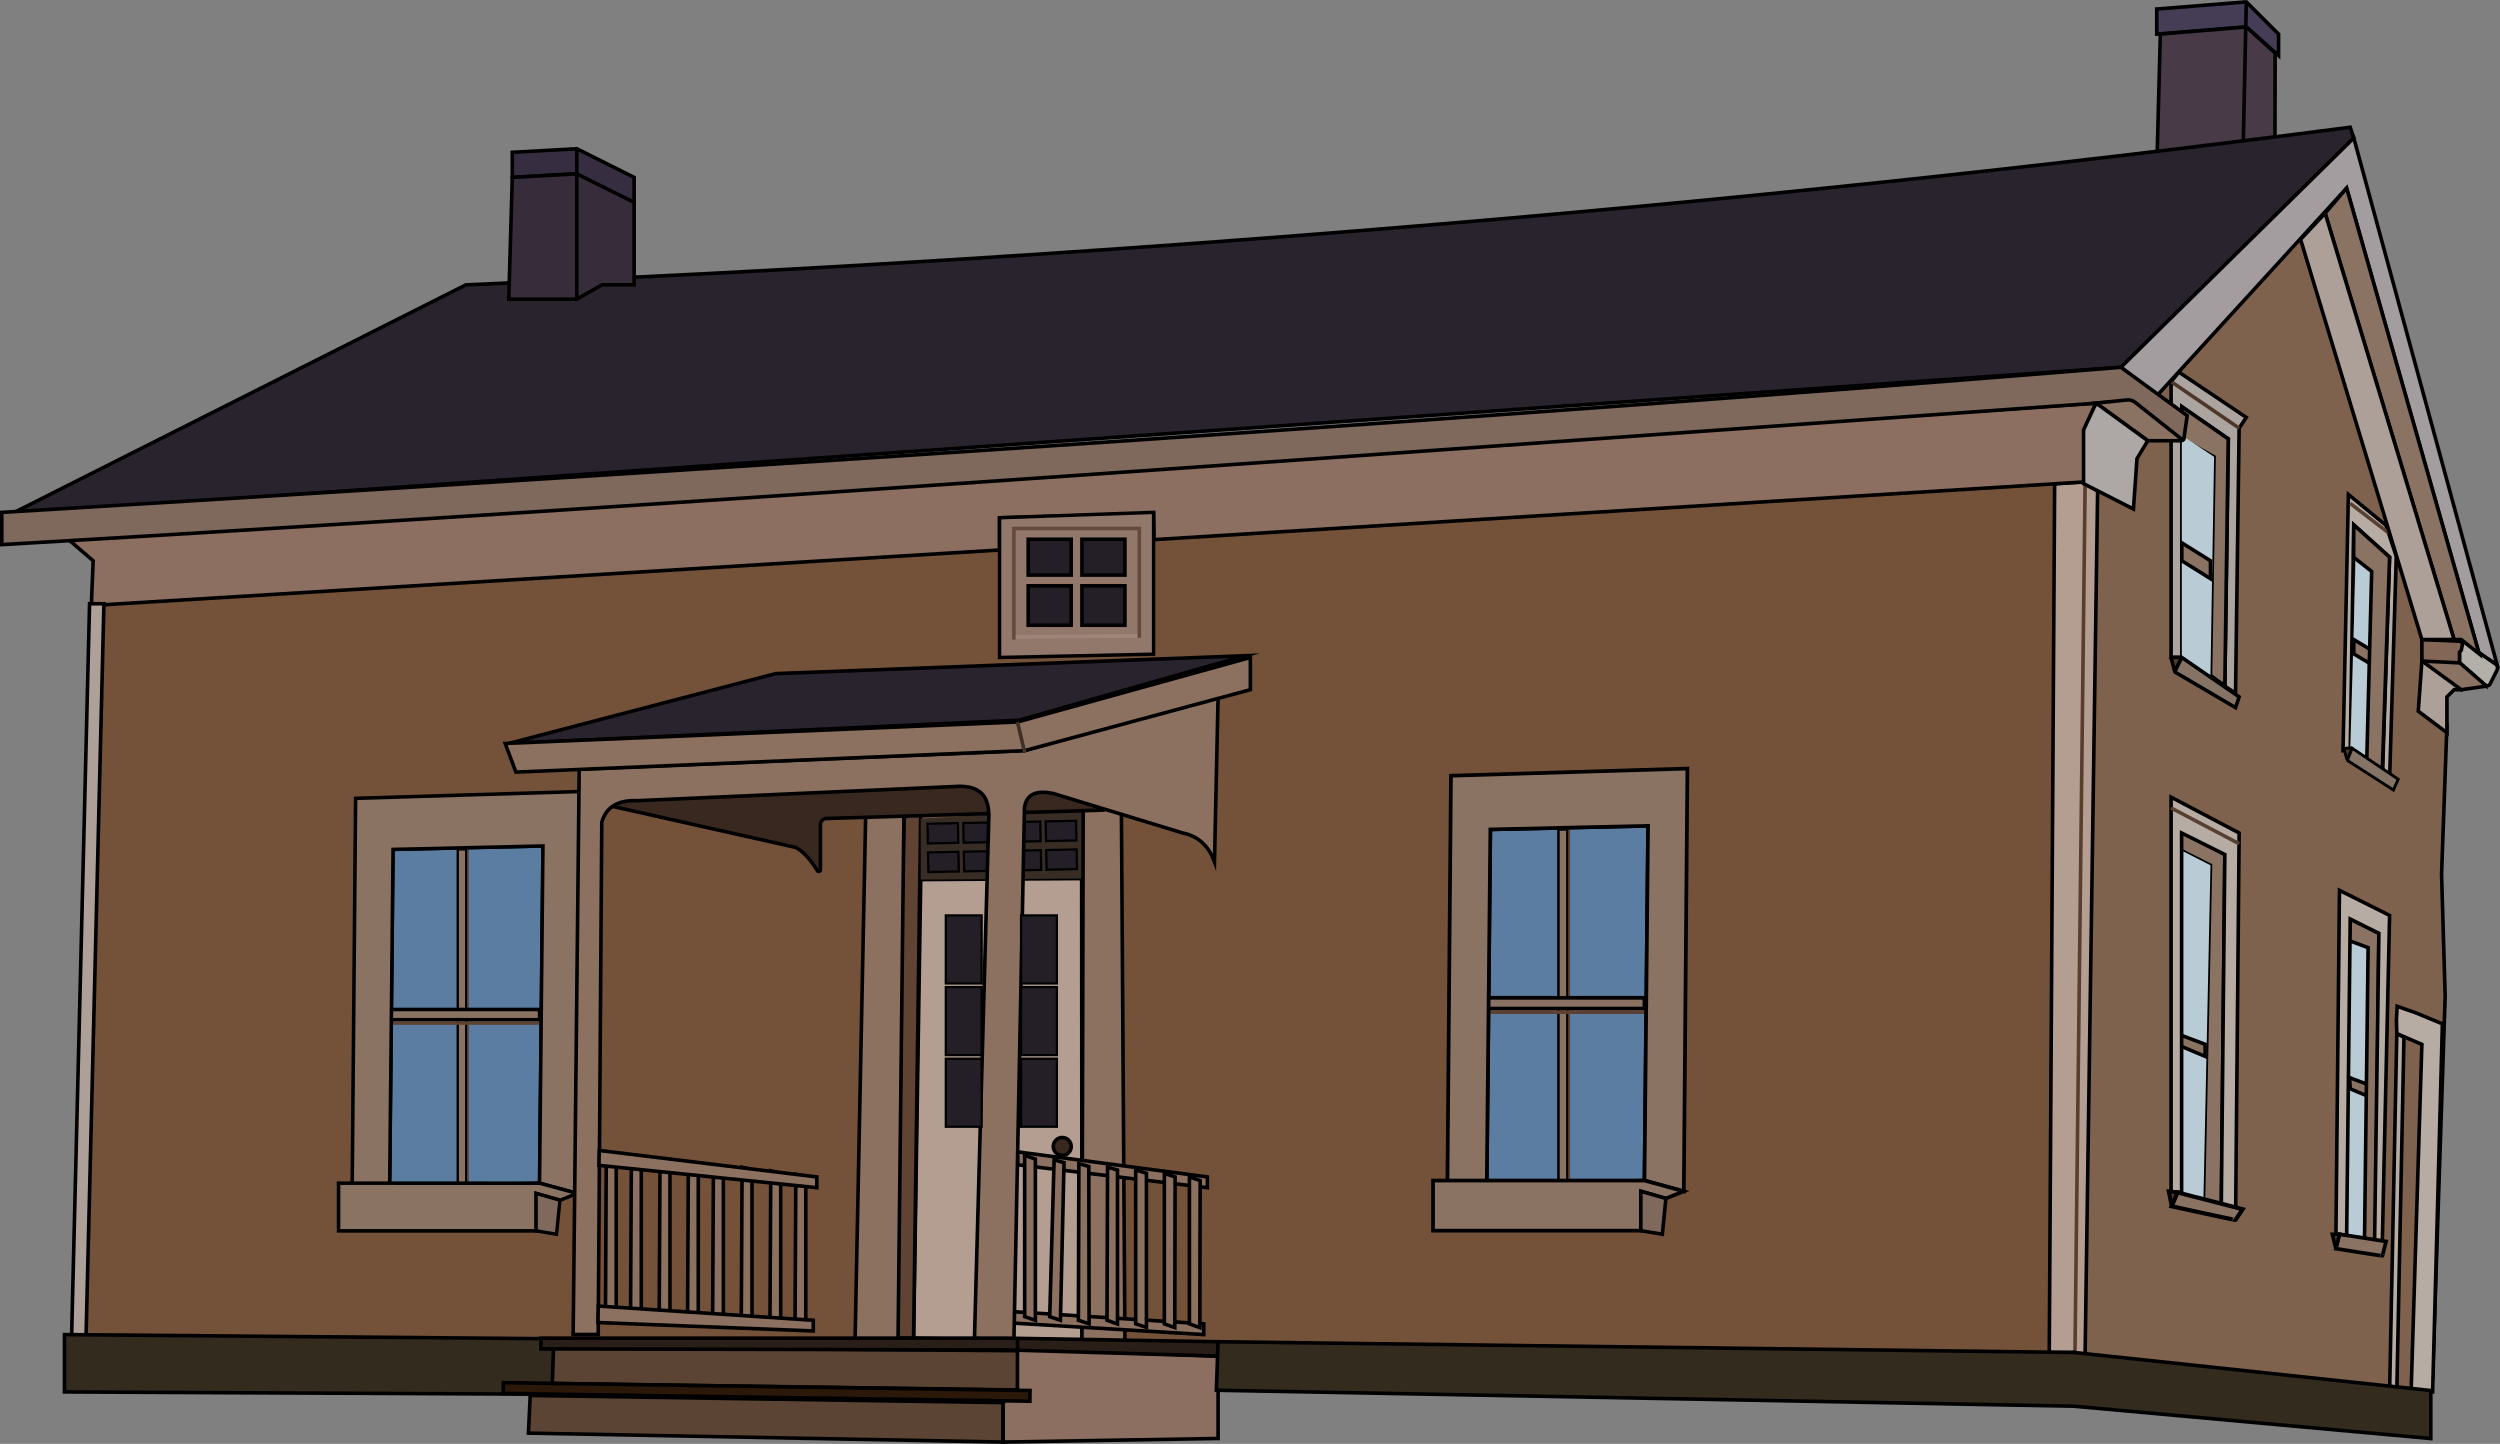 <svg xmlns="http://www.w3.org/2000/svg" viewBox="0 0 520.59 300.67">
  <rect x="0" y="0" width="520.59" height="300.67" fill="#808080" stroke="none"/>
  <defs>
    <style>
      .cls-1 {
        fill: #7e624e;
      }

      .cls-1, .cls-10, .cls-11, .cls-12, .cls-14, .cls-16, .cls-17, .cls-18, .cls-20, .cls-21, .cls-22, .cls-23, .cls-24, .cls-25, .cls-26, .cls-27, .cls-28, .cls-29, .cls-3, .cls-30, .cls-33, .cls-34, .cls-35, .cls-36, .cls-37, .cls-38, .cls-4, .cls-41, .cls-42, .cls-44, .cls-46, .cls-47, .cls-48, .cls-49, .cls-50, .cls-51, .cls-53, .cls-54, .cls-6, .cls-7, .cls-9 {
        stroke: #000;
      }

      .cls-1, .cls-10, .cls-11, .cls-12, .cls-13, .cls-14, .cls-16, .cls-17, .cls-18, .cls-19, .cls-20, .cls-21, .cls-22, .cls-23, .cls-24, .cls-25, .cls-26, .cls-27, .cls-28, .cls-29, .cls-3, .cls-30, .cls-31, .cls-32, .cls-33, .cls-34, .cls-35, .cls-36, .cls-37, .cls-38, .cls-39, .cls-4, .cls-40, .cls-41, .cls-42, .cls-43, .cls-44, .cls-45, .cls-46, .cls-47, .cls-48, .cls-49, .cls-50, .cls-51, .cls-52, .cls-53, .cls-54, .cls-6, .cls-7, .cls-8, .cls-9 {
        stroke-miterlimit: 10;
      }

      .cls-1, .cls-10, .cls-11, .cls-12, .cls-13, .cls-14, .cls-16, .cls-17, .cls-18, .cls-19, .cls-20, .cls-21, .cls-22, .cls-23, .cls-24, .cls-25, .cls-26, .cls-27, .cls-28, .cls-29, .cls-3, .cls-31, .cls-32, .cls-33, .cls-37, .cls-4, .cls-40, .cls-47, .cls-50, .cls-51, .cls-52, .cls-53, .cls-54, .cls-7, .cls-8, .cls-9 {
        stroke-width: 0.75px;
      }

      .cls-2 {
        fill: #74523a;
      }

      .cls-3 {
        fill: #b49e92;
      }

      .cls-4 {
        fill: #604332;
      }

      .cls-5 {
        fill: #372d25;
      }

      .cls-33, .cls-6 {
        fill: #241e26;
      }

      .cls-6 {
        stroke-width: 0.47px;
      }

      .cls-7 {
        fill: #8c7060;
      }

      .cls-11, .cls-13, .cls-19, .cls-31, .cls-32, .cls-39, .cls-40, .cls-43, .cls-45, .cls-52, .cls-8 {
        fill: none;
      }

      .cls-8 {
        stroke: #5a3e2d;
      }

      .cls-9 {
        fill: #453d56;
      }

      .cls-10 {
        fill: #483a46;
      }

      .cls-12 {
        fill: #aba49f;
      }

      .cls-13 {
        stroke: #4e3729;
      }

      .cls-14, .cls-34, .cls-35, .cls-38, .cls-42, .cls-44 {
        fill: #8b7364;
      }

      .cls-15 {
        fill: #b9cbd4;
      }

      .cls-16, .cls-36, .cls-48 {
        fill: #543925;
      }

      .cls-17, .cls-49 {
        fill: #857466;
      }

      .cls-18 {
        fill: #b7aca4;
      }

      .cls-19 {
        stroke: #584031;
      }

      .cls-20 {
        fill: #8c6f61;
      }

      .cls-21 {
        fill: #29232e;
      }

      .cls-22 {
        fill: #362e40;
      }

      .cls-23 {
        fill: #372c39;
      }

      .cls-24 {
        fill: #a49d9f;
      }

      .cls-25, .cls-46 {
        fill: #7e695c;
      }

      .cls-26 {
        fill: #ada8a6;
      }

      .cls-27 {
        fill: #b3b0a9;
      }

      .cls-28 {
        fill: #aca098;
      }

      .cls-29 {
        fill: #836655;
      }

      .cls-30 {
        fill: #92776b;
        stroke-width: 0.72px;
      }

      .cls-31 {
        stroke: #66493d;
      }

      .cls-32 {
        stroke: #fff;
        opacity: 0.11;
      }

      .cls-34 {
        stroke-width: 0.78px;
      }

      .cls-35 {
        stroke-width: 0.87px;
      }

      .cls-36 {
        stroke-width: 0.83px;
      }

      .cls-37, .cls-41 {
        fill: #5a7da1;
      }

      .cls-38 {
        stroke-width: 0.53px;
      }

      .cls-39, .cls-40, .cls-43, .cls-45 {
        stroke: #5e4130;
      }

      .cls-39 {
        stroke-width: 0.37px;
      }

      .cls-41, .cls-45, .cls-46 {
        stroke-width: 0.71px;
      }

      .cls-42 {
        stroke-width: 0.5px;
      }

      .cls-43 {
        stroke-width: 0.35px;
      }

      .cls-44 {
        stroke-width: 0.74px;
      }

      .cls-47 {
        fill: #332b1e;
      }

      .cls-48, .cls-49 {
        stroke-width: 0.6px;
      }

      .cls-50 {
        fill: #5c4435;
      }

      .cls-51 {
        fill: #39281f;
      }

      .cls-52 {
        stroke: #402f26;
      }

      .cls-53 {
        fill: #2a1e18;
      }

      .cls-54 {
        fill: #2c1809;
      }
    </style>
  </defs>
  <title>guy</title>
  <g id="Layer_2" data-name="Layer 2">
    <g id="Layer_1-2" data-name="Layer 1">
      <g>
        <polygon class="cls-1" points="435.13 96.57 488.65 31.72 509.54 151.08 508.42 182.03 509.17 207.41 506.56 286.86 505.81 292.08 431.3 284.16 435.13 96.57"/>
        <polygon class="cls-2" points="20.19 122 15.67 283.13 428.97 286.12 431.95 95.13 20.19 122"/>
        <polygon class="cls-3" points="191.73 183.16 225.24 182.95 225.3 279.4 190.24 278.65 191.73 183.16"/>
        <polygon class="cls-4" points="188.27 170.14 191.73 168.99 190.24 278.65 185.76 278.65 188.27 170.14"/>
        <polygon class="cls-5" points="191.73 170.48 191.73 183.16 225.24 182.95 225.56 168.44 191.73 170.48"/>
        <g>
          <rect class="cls-6" x="210.32" y="171.13" width="6.34" height="4.1" transform="translate(-3.4 4.28) rotate(-1.14)"/>
          <rect class="cls-6" x="200.62" y="171.32" width="6.34" height="4.1" transform="translate(-3.41 4.09) rotate(-1.14)"/>
          <rect class="cls-6" x="193.17" y="171.47" width="6.34" height="4.1" transform="translate(-3.41 3.94) rotate(-1.14)"/>
          <rect class="cls-6" x="217.78" y="170.98" width="6.34" height="4.1" transform="translate(-3.4 4.43) rotate(-1.14)"/>
          <rect class="cls-6" x="217.9" y="176.95" width="6.34" height="4.1" transform="translate(-3.52 4.43) rotate(-1.14)"/>
          <rect class="cls-6" x="210.44" y="177.1" width="6.34" height="4.1" transform="translate(-3.52 4.29) rotate(-1.14)"/>
          <rect class="cls-6" x="200.74" y="177.29" width="6.34" height="4.1" transform="translate(-3.53 4.09) rotate(-1.14)"/>
          <rect class="cls-6" x="193.28" y="177.44" width="6.34" height="4.1" transform="translate(-3.53 3.94) rotate(-1.14)"/>
        </g>
        <polygon class="cls-7" points="225.56 168.44 225.3 279.4 234.25 279.4 233.51 167.5 225.56 168.44"/>
        <polygon class="cls-7" points="180.29 168.38 178.05 279.32 187 279.48 188.25 167.58 180.29 168.38"/>
        <g>
          <polygon class="cls-3" points="427.85 100.73 426.73 281.64 431.95 281.64 434.19 282.39 436.8 102.22 433.44 100.35 427.85 100.73"/>
          <line class="cls-8" x1="431.95" y1="293.2" x2="434.19" y2="101.1"/>
        </g>
        <g id="chimneyRight">
          <polygon class="cls-9" points="449.11 7.1 449.11 1.88 467.76 0.39 474.48 7.1 474.48 11.58 467.76 5.61 449.11 7.1"/>
          <polygon class="cls-10" points="449.11 35.45 449.86 7.1 467.76 5.61 473.77 11.05 473.73 28.73 468.51 30.97 467.02 34.7 449.11 35.45"/>
          <line class="cls-11" x1="467.76" y1="0.39" x2="467.02" y2="34.7"/>
        </g>
        <polygon class="cls-12" points="453.73 77.49 467.76 86.92 466.27 89.16 465.52 144.37 463.29 142.88 464.03 91.4 454.33 84.69 454.33 136.91 452.1 136.91 452.1 79.47 453.73 77.49"/>
        <line class="cls-13" x1="452.1" y1="79.46" x2="466.27" y2="89.16"/>
        <path class="cls-14" d="M454.33,84.69V91.4l6.72,3.73-.75,45.51,2.79,2.05a.12.12,0,0,0,.2-.08L464,91.4Z"/>
        <polygon class="cls-15" points="454.33 90.66 461.05 95.13 460.3 140.64 454.33 136.91 454.33 90.66"/>
        <polygon class="cls-14" points="454.33 113.04 460.3 116.77 460.3 120.5 454.33 116.77 454.33 113.04"/>
        <g>
          <path class="cls-16" d="M452.14,137.09l.61,2.42a.14.14,0,0,0,.27,0l1.21-2.42a.14.14,0,0,0-.13-.21h-1.82A.15.15,0,0,0,452.14,137.09Z"/>
          <path class="cls-17" d="M454.33,136.91l11.94,8.21-.75,2.23L453,140a.18.18,0,0,1-.07-.24Z"/>
        </g>
        <polygon class="cls-18" points="489.02 102.97 487.9 156.31 489.4 156.31 490.14 109.31 497.6 116.02 496.11 161.53 497.6 162.28 498.99 115.84 496.84 109.39 489.02 102.97"/>
        <line class="cls-19" x1="489.4" y1="104.83" x2="499.1" y2="112.29"/>
        <polygon class="cls-15" points="490.55 116.43 493.87 119 493.13 158.54 489.4 156.31 490.55 116.43"/>
        <polygon class="cls-14" points="490.14 133.18 493.87 135.42 493.87 138.4 490.14 136.16 490.14 133.18"/>
        <polygon class="cls-14" points="490.14 109.31 490.11 116.03 493.87 119 492.84 158.42 496.09 160.13 497.6 116.02 490.14 109.31"/>
        <polygon class="cls-20" points="436.43 83.94 14.18 112.29 19.4 116.77 19.02 126.09 208.14 114.53 208.14 107.81 240.22 107.07 240.33 112.37 434.19 100.35 434.19 89.16 436.43 83.94"/>
        <path id="roof" class="cls-21" d="M97,59.32,2.24,107.07,441.65,76.48l48.49-47.75-.74-2.23C360.73,43.18,229.8,53.78,97,59.32Z"/>
        <g id="chimneyLeft">
          <g id="chimneyLeft-2" data-name="chimneyLeft">
            <polygon class="cls-22" points="106.68 36.94 106.68 31.72 120.11 30.97 132.05 36.94 132.05 42.16 119.36 36.2 106.68 36.94"/>
            <polygon class="cls-23" points="105.94 62.31 106.68 36.94 120.11 36.2 132.05 42.16 132.05 59.32 125.33 59.32 120.11 62.31 105.94 62.31"/>
          </g>
          <line class="cls-11" x1="120.11" y1="30.97" x2="120.11" y2="61.93"/>
        </g>
        <polygon class="cls-24" points="441.65 76.48 490.14 28.73 519.98 138.4 516.25 136.16 488.65 39.18 449.11 82.45 441.65 76.48"/>
        <path class="cls-25" d="M.37,106.7v6.71c151-8.78,298.43-19.69,441.65-29.84l12.37,8a.24.24,0,0,0,.37-.17l.69-4.85-13.8-10.07C314.81,86.85,163.28,96.85.37,106.7Z"/>
        <path class="cls-14" d="M436.43,83.94l10.82,7.83h7a.15.15,0,0,0,.1-.27l-9.7-7.69a2.4,2.4,0,0,0-1.75-.52Z"/>
        <path class="cls-26" d="M444.26,106,445,95.5l2.24-3.73L437,84.32a.53.53,0,0,0-.79.2l-2.34,5v11.19Z"/>
        <path class="cls-27" d="M517.42,142.63l-5.27-4.6v-2.24l.75-2.24,6.72,4.71a1,1,0,0,1,.33,1.32l-1.41,2.83A.71.71,0,0,1,517.42,142.63Z"/>
        <polygon class="cls-28" points="504.32 137.66 503.57 148.1 509.54 152.58 509.54 145.12 511.03 143.62 512.52 143.62 512.52 141.39 504.32 137.66"/>
        <path class="cls-14" d="M517.62,142.9l-5.1.72L504.83,138a.2.2,0,0,1,.12-.37h6.83l5.87,5.13A.06.06,0,0,1,517.62,142.9Z"/>
        <path class="cls-29" d="M504.32,133.18v4.48l7.83.37v-2.24l.37-.37.23-1.14a.64.64,0,0,0-.6-.76Z"/>
        <polygon class="cls-14" points="484.18 44.4 488.65 39.18 516.25 136.16 512.52 133.18 511.03 133.18 484.18 44.4"/>
        <polygon class="cls-28" points="484.18 44.4 479.06 49.85 504.32 133.18 511.03 133.18 484.18 44.4"/>
        <polygon class="cls-28" points="18.65 125.72 14.92 277.91 17.91 278.65 21.64 125.72 18.65 125.72"/>
        <polygon class="cls-30" points="208.14 107.81 208.14 136.91 240.22 136.22 240.22 106.69 208.14 107.81"/>
        <polyline class="cls-31" points="237.24 132.81 237.24 110.05 211.13 110.05 211.13 133.18"/>
        <line class="cls-32" x1="211.46" y1="132.64" x2="236.87" y2="132.43"/>
        <rect class="cls-33" x="225.3" y="112.29" width="8.95" height="7.46"/>
        <rect class="cls-33" x="214.11" y="121.99" width="8.95" height="8.21"/>
        <rect class="cls-33" x="225.3" y="121.99" width="8.95" height="8.21"/>
        <rect class="cls-33" x="214.11" y="112.29" width="8.95" height="7.46"/>
        <polygon class="cls-14" points="453.59 172.72 463.29 177.94 462.54 252.54 458.81 251.05 460.3 180.18 453.2 176.6 453.59 172.72"/>
        <polygon class="cls-15" points="454.49 177.22 460.3 180.18 458.81 251.05 453.59 250.31 454.49 177.22"/>
        <polygon class="cls-14" points="453.82 215.44 459.18 217.46 459.18 219.97 453.99 217.79 453.82 215.44"/>
        <path class="cls-18" d="M452.1,249.11V166l14.17,7.46-.73,79.14a1.1,1.1,0,0,1-1.76.87l-1.24-.93.75-74.6-9-4.48v76.85h0A1.44,1.44,0,0,1,452.1,249.11Z"/>
        <line class="cls-19" x1="452.1" y1="168.24" x2="466.27" y2="175.7"/>
        <polygon class="cls-15" points="489.19 195.87 493.64 197.34 492.15 257.77 488.65 257.77 489.19 195.87"/>
        <polygon class="cls-14" points="489.25 224.4 494.62 226.41 494.62 228.92 489.42 226.74 489.25 224.4"/>
        <polygon class="cls-14" points="489.4 191.37 495.37 194.35 494.62 260 492.38 257.77 493.13 197.34 489.19 195.87 489.4 191.37"/>
        <polygon class="cls-18" points="487.16 185.4 486.41 258.51 488.65 257.77 489.4 191.37 495.37 194.35 494.45 260.2 496.04 260.57 497.6 190.62 487.16 185.4"/>
        <polygon class="cls-18" points="502.93 210.86 508.59 213.2 506.56 289.85 502.08 289.85 504.32 217.48 499.1 215.24 499.02 212.42 499.18 209.56 502.93 210.86"/>
        <g>
          <path class="cls-34" d="M496.86,258.51l-.75,3c.11.07-9.7-1.5-9.7-1.5l.75-3Z"/>
          <path class="cls-16" d="M486.38,259.86l-.71-2.84h1.49l-.71,2.84A0,0,0,0,1,486.38,259.86Z"/>
        </g>
        <g>
          <path class="cls-35" d="M467,251.8l-1.5,2.24c.13.08-13.3-2.85-13.3-2.85l1.22-2.88Z"/>
          <path class="cls-36" d="M452.2,251l-.59-2.91,1.83.18-1.16,2.74S452.2,251.08,452.2,251Z"/>
        </g>
        <polygon class="cls-37" points="310.35 172.72 343.18 171.97 342.43 245.83 309.6 246.58 310.35 172.72"/>
        <rect class="cls-38" x="324.52" y="172.72" width="1.87" height="73.11"/>
        <line class="cls-39" x1="326.76" y1="172.72" x2="326.76" y2="245.46"/>
        <rect class="cls-34" x="309.6" y="207.78" width="32.83" height="2.24"/>
        <line class="cls-40" x1="309.98" y1="210.77" x2="342.43" y2="210.77"/>
        <polygon class="cls-34" points="302.14 161.53 301.4 246.58 309.6 246.58 310.35 172.72 343.18 171.97 342.43 245.83 350.63 248.07 351.38 160.04 302.14 161.53"/>
        <polygon class="cls-34" points="298.41 245.83 298.41 256.27 341.68 256.27 341.68 248.07 346.9 249.56 350.63 248.07 342.43 245.83 298.41 245.83"/>
        <polygon class="cls-25" points="341.68 248.07 341.68 256.27 346.16 257.02 346.9 249.56 341.68 248.07"/>
        <polygon class="cls-41" points="81.85 176.88 113.06 176.16 112.35 246.38 81.14 247.09 81.85 176.88"/>
        <rect class="cls-42" x="95.32" y="176.87" width="1.77" height="69.51"/>
        <line class="cls-43" x1="97.45" y1="176.87" x2="97.45" y2="246.03"/>
        <rect class="cls-44" x="81.14" y="210.21" width="31.21" height="2.13"/>
        <line class="cls-45" x1="81.49" y1="213.05" x2="112.35" y2="213.05"/>
        <polygon class="cls-44" points="74.05 166.24 73.34 247.09 81.14 247.09 81.85 176.88 113.06 176.16 112.35 246.38 120.15 248.51 120.86 164.82 74.05 166.24"/>
        <path class="cls-44" d="M70.5,246.38v9.93h41.14v-7.8l5,1.42,3.13-1.25a.15.15,0,0,0,0-.29l-7.36-2Z"/>
        <polygon class="cls-46" points="111.64 248.51 111.64 256.31 115.89 257.02 116.6 249.93 111.64 248.51"/>
        <polygon class="cls-47" points="13.43 277.91 13.43 289.85 118.38 290.35 120.41 278.82 13.43 277.91"/>
        <line class="cls-11" x1="431.95" y1="281.27" x2="431.95" y2="292.46"/>
        <polygon class="cls-18" points="499.1 215.24 500.59 215.99 499.1 289.85 497.6 289.85 499.1 215.24"/>
        <g>
          <path class="cls-48" d="M488.11,156l.56,2a.11.11,0,0,0,.21,0l.85-2.07a.13.13,0,0,0-.11-.17l-1.41.06A.12.12,0,0,0,488.11,156Z"/>
          <path class="cls-49" d="M489.8,155.8l9.59,6.47-1,2.24-9.48-6.09a.17.17,0,0,1-.06-.2Z"/>
        </g>
        <g>
          <g>
            <polygon class="cls-7" points="126.25 240.78 126.08 273.43 128.32 273.43 128.32 241.35 126.25 240.78"/>
            <polygon class="cls-7" points="131.47 241.53 131.3 274.18 133.54 274.18 133.54 242.1 131.47 241.53"/>
            <polygon class="cls-7" points="137.44 241.53 137.27 274.18 139.51 274.18 139.51 242.1 137.44 241.53"/>
            <polygon class="cls-7" points="143.34 242.32 143.17 274.97 145.41 274.97 145.41 242.89 143.34 242.32"/>
            <polygon class="cls-7" points="148.56 243.06 148.39 275.71 150.63 275.71 150.63 243.63 148.56 243.06"/>
            <polygon class="cls-7" points="154.53 243.06 154.36 275.71 156.6 275.71 156.6 243.63 154.53 243.06"/>
            <polygon class="cls-7" points="160.5 243.81 160.33 276.46 162.57 276.46 162.57 244.38 160.5 243.81"/>
            <polygon class="cls-7" points="165.72 244.56 165.55 276.46 167.79 276.46 167.79 245.13 165.72 244.56"/>
          </g>
          <polygon class="cls-7" points="211.87 239.86 251.41 245.08 251.41 247.32 211.94 242.56 211.87 239.86"/>
          <polygon class="cls-50" points="115.26 280.52 115.02 288.09 211.89 289.44 212.25 281.27 115.26 280.52"/>
          <polygon class="cls-7" points="211.04 273.14 250.67 275.67 250.67 277.91 210.94 275.51 211.04 273.14"/>
          <g id="frontPorch">
            <path class="cls-51" d="M122.35,166.75l43.27,9.7c1.94.91,3.68,3.38,4.57,4.84a.35.35,0,0,0,.65-.19v-9.36a1.3,1.3,0,0,1,1.26-1.3l57.58-1.75.1-6.42-65.65-.74Z"/>
            <path class="cls-21" d="M161.52,140.27l97.73-3.73-47,13.42-106,4.84s-.06-.06,0-.07Z"/>
            <path class="cls-7" d="M253.65,145.12l-.75,34.31c-1.17-3.09-3.19-5.3-6.71-6l-26.86-8.2c-3.36-.69-5.62,0-6,3L211.13,279.4l-8.21-.74,3-108.93c-.11-3.28-1.16-5.92-6-6l-67.15,3q-6.1-.27-7.46,4.48l-.74,106.68h-5.22l1.26-117.72,92.74-3.88Z"/>
            <polygon class="cls-7" points="260.37 136.91 260.37 143.62 213.37 156.31 107.43 160.78 105.19 154.81 211.87 150.34 260.37 136.91"/>
            <line class="cls-52" x1="213.37" y1="156.68" x2="211.87" y2="150.34"/>
            <polygon class="cls-50" points="110.41 290.59 110.04 298.43 208.89 300.29 208.89 292.08 110.41 290.59"/>
            <polygon class="cls-20" points="253.65 282.39 253.65 299.54 208.89 300.29 208.89 292.08 211.87 289.1 211.87 280.89 253.65 282.39"/>
            <polygon class="cls-53" points="112.65 278.65 112.65 280.89 209.62 281.1 253.65 282.39 253.65 279.4 209.63 278.65 112.65 278.65"/>
            <rect class="cls-54" x="104.82" y="288.73" width="109.67" height="2.24" transform="translate(4.31 -2.33) rotate(0.85)"/>
            <line class="cls-11" x1="211.87" y1="279.03" x2="211.87" y2="281.27"/>
          </g>
          <polygon class="cls-7" points="124.81 239.57 170.09 245.08 170.09 247.32 124.71 242.67 124.81 239.57"/>
          <polygon class="cls-7" points="124.59 271.97 169.35 274.93 169.35 277.16 124.51 275.4 124.59 271.97"/>
          <polygon class="cls-47" points="253.65 279.4 431.95 281.64 506.18 289.56 506.18 299.56 431.95 292.83 253.29 289.5 253.65 279.4"/>
          <g>
            <polygon class="cls-7" points="213.37 240.61 213.37 274.18 215.6 274.93 215.6 241.35 213.37 240.61"/>
            <polygon class="cls-7" points="219.5 241.53 218.59 274.18 220.82 274.93 221.57 242.1 219.5 241.53"/>
            <polygon class="cls-7" points="224.66 242.32 224.56 274.93 226.79 275.67 226.73 242.89 224.66 242.32"/>
            <polygon class="cls-7" points="230.63 243.06 230.52 274.93 232.7 275.71 232.7 243.63 230.63 243.06"/>
            <polygon class="cls-7" points="236.49 243.59 236.49 275.67 238.73 276.42 238.73 244.34 236.49 243.59"/>
            <polygon class="cls-7" points="242.46 244.34 242.46 275.67 244.63 276.46 244.7 245.08 242.46 244.34"/>
            <polygon class="cls-7" points="247.68 245.08 247.68 275.67 249.85 276.46 249.92 245.83 247.68 245.08"/>
          </g>
        </g>
        <rect class="cls-6" x="196.95" y="190.62" width="7.46" height="14.17"/>
        <rect class="cls-6" x="212.62" y="190.62" width="7.46" height="14.17"/>
        <rect class="cls-6" x="212.62" y="205.54" width="7.46" height="14.17"/>
        <rect class="cls-6" x="196.95" y="205.54" width="7.46" height="14.17"/>
        <rect class="cls-6" x="196.95" y="220.46" width="7.46" height="14.17"/>
        <rect class="cls-6" x="212.62" y="220.46" width="7.46" height="14.17"/>
        <circle class="cls-51" cx="221.2" cy="238.74" r="1.87"/>
      </g>
    </g>
  </g>
</svg>
